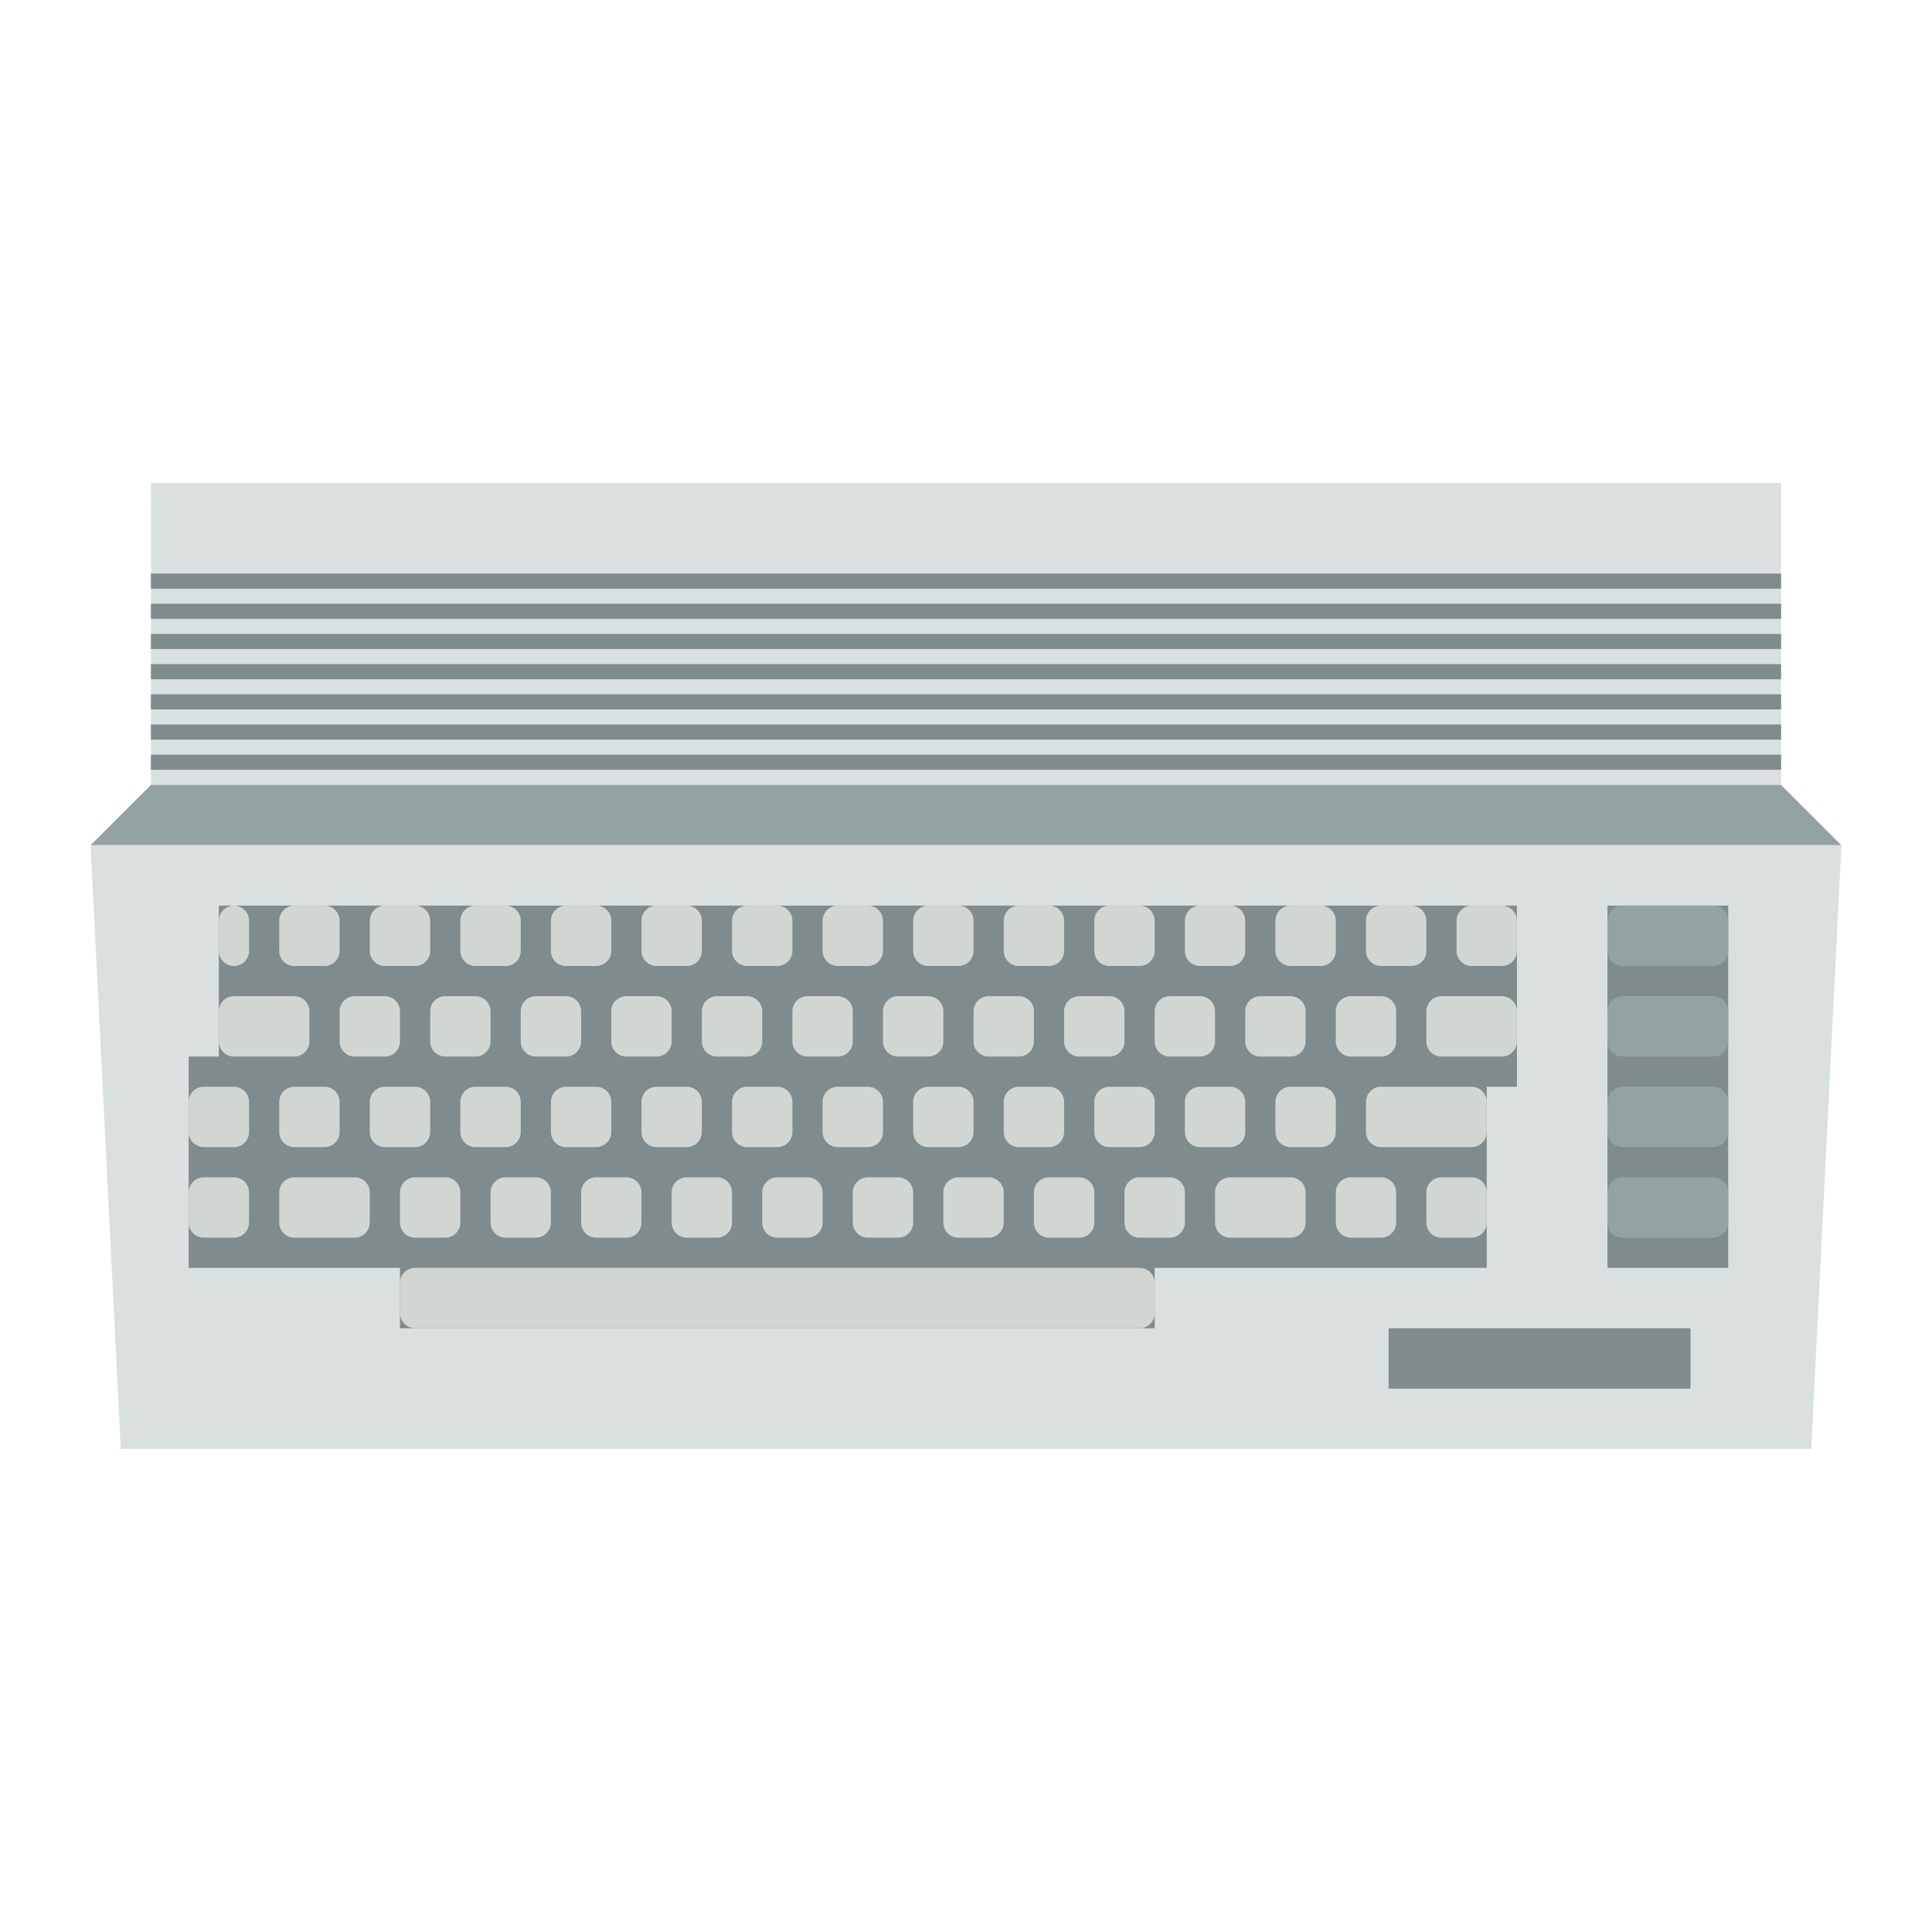 <svg enable-background="new 0 0 256 256" viewBox="0 0 256 256" xmlns="http://www.w3.org/2000/svg"><path d="m20 64h216v40h-216z" fill="#dadfe0"/><path d="m20 76h216v2h-216z" fill="#7f8b8c"/><path d="m20 80h216v2h-216z" fill="#7f8b8c"/><path d="m20 84h216v2h-216z" fill="#7f8b8c"/><path d="m20 88h216v2h-216z" fill="#7f8b8c"/><path d="m20 92h216v2h-216z" fill="#7f8b8c"/><path d="m20 96h216v2h-216z" fill="#7f8b8c"/><path d="m20 100h216v2h-216z" fill="#7f8b8c"/><path d="m20 104-8 8h232l-8-8z" fill="#93a3a3"/><path d="m12 112 4 80h224l4-80z" fill="#dadfe0"/><path d="m29 120v20h-4v28h28v8h100v-8h44v-24h4v-24z" fill="#7f8b8c"/><path d="m213 120h16v48h-16z" fill="#7f8b8c"/><g fill="#d1d6d2"><path d="m31 128c-1.105 0-2-.895-2-2v-4c0-1.105.895-2 2-2 1.105 0 2 .895 2 2v4c0 1.105-.895 2-2 2z"/><path d="m55 128h-4c-1.105 0-2-.895-2-2v-4c0-1.105.895-2 2-2h4c1.105 0 2 .895 2 2v4c0 1.105-.895 2-2 2z"/><path d="m43 128h-4c-1.105 0-2-.895-2-2v-4c0-1.105.895-2 2-2h4c1.105 0 2 .895 2 2v4c0 1.105-.895 2-2 2z"/><path d="m67 128h-4c-1.105 0-2-.895-2-2v-4c0-1.105.895-2 2-2h4c1.105 0 2 .895 2 2v4c0 1.105-.895 2-2 2z"/><path d="m79 128h-4c-1.105 0-2-.895-2-2v-4c0-1.105.895-2 2-2h4c1.105 0 2 .895 2 2v4c0 1.105-.895 2-2 2z"/><path d="m91 128h-4c-1.105 0-2-.895-2-2v-4c0-1.105.895-2 2-2h4c1.105 0 2 .895 2 2v4c0 1.105-.895 2-2 2z"/><path d="m103 128h-4c-1.105 0-2-.895-2-2v-4c0-1.105.895-2 2-2h4c1.105 0 2 .895 2 2v4c0 1.105-.895 2-2 2z"/><path d="m115 128h-4c-1.105 0-2-.895-2-2v-4c0-1.105.895-2 2-2h4c1.105 0 2 .895 2 2v4c0 1.105-.895 2-2 2z"/><path d="m127 128h-4c-1.105 0-2-.895-2-2v-4c0-1.105.895-2 2-2h4c1.105 0 2 .895 2 2v4c0 1.105-.895 2-2 2z"/><path d="m139 128h-4c-1.105 0-2-.895-2-2v-4c0-1.105.895-2 2-2h4c1.105 0 2 .895 2 2v4c0 1.105-.895 2-2 2z"/><path d="m151 128h-4c-1.105 0-2-.895-2-2v-4c0-1.105.895-2 2-2h4c1.105 0 2 .895 2 2v4c0 1.105-.895 2-2 2z"/><path d="m163 128h-4c-1.105 0-2-.895-2-2v-4c0-1.105.895-2 2-2h4c1.105 0 2 .895 2 2v4c0 1.105-.895 2-2 2z"/><path d="m175 128h-4c-1.105 0-2-.895-2-2v-4c0-1.105.895-2 2-2h4c1.105 0 2 .895 2 2v4c0 1.105-.895 2-2 2z"/><path d="m187 128h-4c-1.105 0-2-.895-2-2v-4c0-1.105.895-2 2-2h4c1.105 0 2 .895 2 2v4c0 1.105-.895 2-2 2z"/><path d="m199 128h-4c-1.105 0-2-.895-2-2v-4c0-1.105.895-2 2-2h4c1.105 0 2 .895 2 2v4c0 1.105-.895 2-2 2z"/><path d="m31 152h-4c-1.105 0-2-.895-2-2v-4c0-1.105.895-2 2-2h4c1.105 0 2 .895 2 2v4c0 1.105-.895 2-2 2z"/><path d="m43 152h-4c-1.105 0-2-.895-2-2v-4c0-1.105.895-2 2-2h4c1.105 0 2 .895 2 2v4c0 1.105-.895 2-2 2z"/><path d="m55 152h-4c-1.105 0-2-.895-2-2v-4c0-1.105.895-2 2-2h4c1.105 0 2 .895 2 2v4c0 1.105-.895 2-2 2z"/><path d="m67 152h-4c-1.105 0-2-.895-2-2v-4c0-1.105.895-2 2-2h4c1.105 0 2 .895 2 2v4c0 1.105-.895 2-2 2z"/><path d="m79 152h-4c-1.105 0-2-.895-2-2v-4c0-1.105.895-2 2-2h4c1.105 0 2 .895 2 2v4c0 1.105-.895 2-2 2z"/><path d="m91 152h-4c-1.105 0-2-.895-2-2v-4c0-1.105.895-2 2-2h4c1.105 0 2 .895 2 2v4c0 1.105-.895 2-2 2z"/><path d="m103 152h-4c-1.105 0-2-.895-2-2v-4c0-1.105.895-2 2-2h4c1.105 0 2 .895 2 2v4c0 1.105-.895 2-2 2z"/><path d="m115 152h-4c-1.105 0-2-.895-2-2v-4c0-1.105.895-2 2-2h4c1.105 0 2 .895 2 2v4c0 1.105-.895 2-2 2z"/><path d="m127 152h-4c-1.105 0-2-.895-2-2v-4c0-1.105.895-2 2-2h4c1.105 0 2 .895 2 2v4c0 1.105-.895 2-2 2z"/><path d="m139 152h-4c-1.105 0-2-.895-2-2v-4c0-1.105.895-2 2-2h4c1.105 0 2 .895 2 2v4c0 1.105-.895 2-2 2z"/><path d="m151 152h-4c-1.105 0-2-.895-2-2v-4c0-1.105.895-2 2-2h4c1.105 0 2 .895 2 2v4c0 1.105-.895 2-2 2z"/><path d="m163 152h-4c-1.105 0-2-.895-2-2v-4c0-1.105.895-2 2-2h4c1.105 0 2 .895 2 2v4c0 1.105-.895 2-2 2z"/><path d="m175 152h-4c-1.105 0-2-.895-2-2v-4c0-1.105.895-2 2-2h4c1.105 0 2 .895 2 2v4c0 1.105-.895 2-2 2z"/><path d="m195 152h-12c-1.105 0-2-.895-2-2v-4c0-1.105.895-2 2-2h12c1.105 0 2 .895 2 2v4c0 1.105-.895 2-2 2z"/><path d="m39 140h-8c-1.105 0-2-.895-2-2v-4c0-1.105.895-2 2-2h8c1.105 0 2 .895 2 2v4c0 1.105-.895 2-2 2z"/><path d="m51 140h-4c-1.105 0-2-.895-2-2v-4c0-1.105.895-2 2-2h4c1.105 0 2 .895 2 2v4c0 1.105-.895 2-2 2z"/><path d="m63 140h-4c-1.105 0-2-.895-2-2v-4c0-1.105.895-2 2-2h4c1.105 0 2 .895 2 2v4c0 1.105-.895 2-2 2z"/><path d="m75 140h-4c-1.105 0-2-.895-2-2v-4c0-1.105.895-2 2-2h4c1.105 0 2 .895 2 2v4c0 1.105-.895 2-2 2z"/><path d="m87 140h-4c-1.105 0-2-.895-2-2v-4c0-1.105.895-2 2-2h4c1.105 0 2 .895 2 2v4c0 1.105-.895 2-2 2z"/><path d="m99 140h-4c-1.105 0-2-.895-2-2v-4c0-1.105.895-2 2-2h4c1.105 0 2 .895 2 2v4c0 1.105-.895 2-2 2z"/><path d="m111 140h-4c-1.105 0-2-.895-2-2v-4c0-1.105.895-2 2-2h4c1.105 0 2 .895 2 2v4c0 1.105-.895 2-2 2z"/><path d="m123 140h-4c-1.105 0-2-.895-2-2v-4c0-1.105.895-2 2-2h4c1.105 0 2 .895 2 2v4c0 1.105-.895 2-2 2z"/><path d="m135 140h-4c-1.105 0-2-.895-2-2v-4c0-1.105.895-2 2-2h4c1.105 0 2 .895 2 2v4c0 1.105-.895 2-2 2z"/><path d="m147 140h-4c-1.105 0-2-.895-2-2v-4c0-1.105.895-2 2-2h4c1.105 0 2 .895 2 2v4c0 1.105-.895 2-2 2z"/><path d="m159 140h-4c-1.105 0-2-.895-2-2v-4c0-1.105.895-2 2-2h4c1.105 0 2 .895 2 2v4c0 1.105-.895 2-2 2z"/><path d="m171 140h-4c-1.105 0-2-.895-2-2v-4c0-1.105.895-2 2-2h4c1.105 0 2 .895 2 2v4c0 1.105-.895 2-2 2z"/><path d="m183 140h-4c-1.105 0-2-.895-2-2v-4c0-1.105.895-2 2-2h4c1.105 0 2 .895 2 2v4c0 1.105-.895 2-2 2z"/><path d="m47 164h-8c-1.105 0-2-.895-2-2v-4c0-1.105.895-2 2-2h8c1.105 0 2 .895 2 2v4c0 1.105-.895 2-2 2z"/><path d="m31 164h-4c-1.105 0-2-.895-2-2v-4c0-1.105.895-2 2-2h4c1.105 0 2 .895 2 2v4c0 1.105-.895 2-2 2z"/><path d="m59 164h-4c-1.105 0-2-.895-2-2v-4c0-1.105.895-2 2-2h4c1.105 0 2 .895 2 2v4c0 1.105-.895 2-2 2z"/><path d="m71 164h-4c-1.105 0-2-.895-2-2v-4c0-1.105.895-2 2-2h4c1.105 0 2 .895 2 2v4c0 1.105-.895 2-2 2z"/><path d="m83 164h-4c-1.105 0-2-.895-2-2v-4c0-1.105.895-2 2-2h4c1.105 0 2 .895 2 2v4c0 1.105-.895 2-2 2z"/><path d="m95 164h-4c-1.105 0-2-.895-2-2v-4c0-1.105.895-2 2-2h4c1.105 0 2 .895 2 2v4c0 1.105-.895 2-2 2z"/><path d="m107 164h-4c-1.105 0-2-.895-2-2v-4c0-1.105.895-2 2-2h4c1.105 0 2 .895 2 2v4c0 1.105-.895 2-2 2z"/><path d="m119 164h-4c-1.105 0-2-.895-2-2v-4c0-1.105.895-2 2-2h4c1.105 0 2 .895 2 2v4c0 1.105-.895 2-2 2z"/><path d="m131 164h-4c-1.105 0-2-.895-2-2v-4c0-1.105.895-2 2-2h4c1.105 0 2 .895 2 2v4c0 1.105-.895 2-2 2z"/><path d="m143 164h-4c-1.105 0-2-.895-2-2v-4c0-1.105.895-2 2-2h4c1.105 0 2 .895 2 2v4c0 1.105-.895 2-2 2z"/><path d="m155 164h-4c-1.105 0-2-.895-2-2v-4c0-1.105.895-2 2-2h4c1.105 0 2 .895 2 2v4c0 1.105-.895 2-2 2z"/><path d="m171 164h-8c-1.105 0-2-.895-2-2v-4c0-1.105.895-2 2-2h8c1.105 0 2 .895 2 2v4c0 1.105-.895 2-2 2z"/><path d="m183 164h-4c-1.105 0-2-.895-2-2v-4c0-1.105.895-2 2-2h4c1.105 0 2 .895 2 2v4c0 1.105-.895 2-2 2z"/><path d="m195 164h-4c-1.105 0-2-.895-2-2v-4c0-1.105.895-2 2-2h4c1.105 0 2 .895 2 2v4c0 1.105-.895 2-2 2z"/><path d="m199 140h-8c-1.105 0-2-.895-2-2v-4c0-1.105.895-2 2-2h8c1.105 0 2 .895 2 2v4c0 1.105-.895 2-2 2z"/><path d="m151 176h-96c-1.105 0-2-.895-2-2v-4c0-1.105.895-2 2-2h96c1.105 0 2 .895 2 2v4c0 1.105-.895 2-2 2z"/></g><path d="m227 128h-12c-1.105 0-2-.895-2-2v-4c0-1.105.895-2 2-2h12c1.105 0 2 .895 2 2v4c0 1.105-.895 2-2 2z" fill="#93a3a3"/><path d="m227 140h-12c-1.105 0-2-.895-2-2v-4c0-1.105.895-2 2-2h12c1.105 0 2 .895 2 2v4c0 1.105-.895 2-2 2z" fill="#93a3a3"/><path d="m227 152h-12c-1.105 0-2-.895-2-2v-4c0-1.105.895-2 2-2h12c1.105 0 2 .895 2 2v4c0 1.105-.895 2-2 2z" fill="#93a3a3"/><path d="m227 164h-12c-1.105 0-2-.895-2-2v-4c0-1.105.895-2 2-2h12c1.105 0 2 .895 2 2v4c0 1.105-.895 2-2 2z" fill="#93a3a3"/><path d="m184 176h40v8h-40z" fill="#7f8b8c"/></svg>